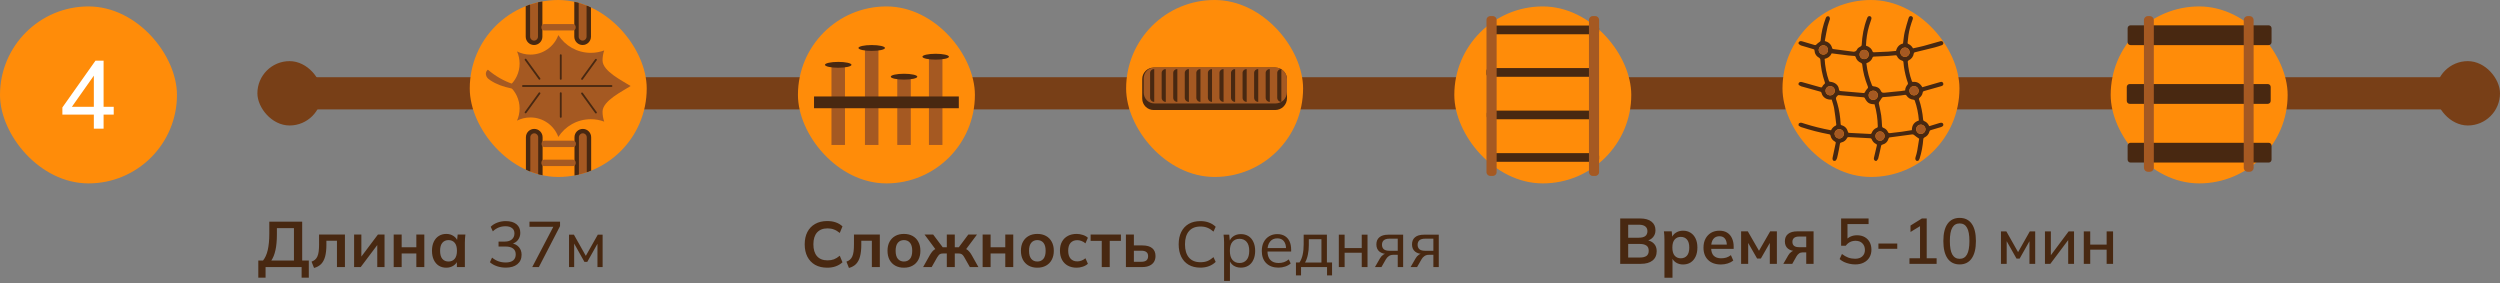 <svg width="777" height="88" viewBox="0 0 777 88" fill="none" xmlns="http://www.w3.org/2000/svg">
<rect x="0" y="0" width="777" height="88" fill="#808080" stroke="none"/>
<rect y="2" width="55" height="55" rx="27.5" fill="#FF8C09"/>
<path d="M29.166 40V35.62H19.386V33.4L29.676 18.85H32.196V33.19H35.346V35.62H32.196V40H29.166ZM29.166 33.19V22.54H29.856L21.816 33.94V33.19H29.166Z" fill="white"/>
<rect x="80" y="19" width="20" height="20" rx="10" fill="#783F17"/>
<rect x="98" y="24" width="49" height="10" fill="#783F17"/>
<rect x="777" y="39" width="20" height="20" rx="10" transform="rotate(-180 777 39)" fill="#783F17"/>
<rect x="759" y="34" width="49" height="10" transform="rotate(-180 759 34)" fill="#783F17"/>
<rect x="200" y="24" width="49" height="10" fill="#783F17"/>
<rect x="146" width="55" height="55" rx="27.5" fill="#FF8C09"/>
<rect x="302" y="24" width="49" height="10" fill="#783F17"/>
<rect x="404" y="24" width="49" height="10" fill="#783F17"/>
<rect x="350" width="55" height="55" rx="27.5" fill="#FF8C09"/>
<rect x="506" y="24" width="49" height="10" fill="#783F17"/>
<rect x="608" y="24" width="49" height="10" fill="#783F17"/>
<rect x="554" width="55" height="55" rx="27.5" fill="#FF8C09"/>
<rect x="656" y="2" width="55" height="55" rx="27.5" fill="#FF8C09"/>
<rect x="452" y="2" width="55" height="55" rx="27.5" fill="#FF8C09"/>
<rect x="248" y="2" width="55" height="55" rx="27.5" fill="#FF8C09"/>
<path d="M262.62 45.051H258.419V20.145H262.62V45.051Z" fill="#A55922"/>
<path d="M273.025 45.051H268.824V14.911H273.025V45.051Z" fill="#A55922"/>
<path d="M283.073 45.051H278.872V23.835H283.073V45.051Z" fill="#A55922"/>
<path d="M292.912 45.051H288.711V17.624H292.912V45.051Z" fill="#A55922"/>
<path d="M264.643 20.145C264.643 20.649 262.797 21.057 260.519 21.057C258.242 21.057 256.396 20.649 256.396 20.145C256.396 19.642 258.242 19.234 260.519 19.234C262.797 19.234 264.643 19.642 264.643 20.145Z" fill="#482811"/>
<path d="M275.05 14.911C275.05 15.414 273.204 15.822 270.926 15.822C268.649 15.822 266.803 15.414 266.803 14.911C266.803 14.408 268.649 14 270.926 14C273.204 14 275.05 14.408 275.05 14.911Z" fill="#482811"/>
<path d="M285.097 23.835C285.097 24.338 283.251 24.746 280.973 24.746C278.696 24.746 276.85 24.338 276.85 23.835C276.85 23.332 278.696 22.924 280.973 22.924C283.251 22.924 285.097 23.332 285.097 23.835Z" fill="#482811"/>
<path d="M294.935 17.624C294.935 18.127 293.089 18.535 290.811 18.535C288.534 18.535 286.688 18.127 286.688 17.624C286.688 17.121 288.534 16.713 290.811 16.713C293.089 16.713 294.935 17.121 294.935 17.624Z" fill="#482811"/>
<path d="M298 33.638H253V29.982H298V33.638Z" fill="#482811"/>
<path d="M400 24.672V30.523C400 32.552 398.356 34.196 396.327 34.196H358.563C356.595 34.196 355 32.601 355 30.634V24.563C355 22.595 356.595 21 358.563 21H396.327C398.356 21 400 22.644 400 24.672Z" fill="#482811"/>
<path d="M400 24.582V28.573C400 30.552 398.396 32.155 396.418 32.155H358.81C356.965 32.155 355.47 30.66 355.47 28.815V24.34C355.47 22.496 356.965 21 358.81 21H396.418C398.396 21 400 22.604 400 24.582Z" fill="#A55922"/>
<path d="M358.736 21.488V31.667C358.027 31.667 357.451 31.092 357.451 30.382V22.661C357.451 22.013 357.976 21.488 358.624 21.488H358.736Z" fill="#482811"/>
<path d="M362.328 21.488V31.667C361.618 31.667 361.043 31.092 361.043 30.382V22.661C361.043 22.013 361.568 21.488 362.216 21.488H362.328Z" fill="#482811"/>
<path d="M365.92 21.488V31.667C365.21 31.667 364.635 31.092 364.635 30.382V22.661C364.635 22.013 365.16 21.488 365.807 21.488H365.92Z" fill="#482811"/>
<path d="M369.511 21.488V31.667C368.802 31.667 368.227 31.092 368.227 30.382V22.661C368.227 22.013 368.752 21.488 369.399 21.488H369.511Z" fill="#482811"/>
<path d="M373.103 21.488V31.667C372.394 31.667 371.818 31.092 371.818 30.382V22.661C371.818 22.013 372.343 21.488 372.991 21.488H373.103Z" fill="#482811"/>
<path d="M376.696 21.488V31.667C375.986 31.667 375.411 31.092 375.411 30.382V22.661C375.411 22.013 375.936 21.488 376.583 21.488H376.696Z" fill="#482811"/>
<path d="M380.288 21.488V31.667C379.578 31.667 379.003 31.092 379.003 30.382V22.661C379.003 22.013 379.528 21.488 380.176 21.488H380.288Z" fill="#482811"/>
<path d="M383.88 21.488V31.667C383.17 31.667 382.595 31.092 382.595 30.382V22.661C382.595 22.013 383.12 21.488 383.767 21.488H383.88Z" fill="#482811"/>
<path d="M387.471 21.488V31.667C386.762 31.667 386.187 31.092 386.187 30.382V22.661C386.187 22.013 386.712 21.488 387.359 21.488H387.471Z" fill="#482811"/>
<path d="M391.063 21.488V31.667C390.354 31.667 389.778 31.092 389.778 30.382V22.661C389.778 22.013 390.303 21.488 390.951 21.488H391.063Z" fill="#482811"/>
<path d="M394.655 21.488V31.667C393.945 31.667 393.37 31.092 393.37 30.382V22.661C393.37 22.013 393.895 21.488 394.543 21.488H394.655Z" fill="#482811"/>
<path d="M398.248 21.488V31.667C397.538 31.667 396.963 31.092 396.963 30.382V22.661C396.963 22.013 397.488 21.488 398.136 21.488H398.248Z" fill="#482811"/>
<path d="M705.089 14.02H662.177C661.673 14.02 661.266 13.611 661.266 13.108V8.78C661.266 8.277 661.673 7.869 662.177 7.869H705.089C705.592 7.869 706 8.277 706 8.78V13.108C706 13.611 705.592 14.02 705.089 14.02Z" fill="#482811"/>
<path d="M704.824 32.272H661.911C661.408 32.272 661 31.863 661 31.36V27.032C661 26.529 661.408 26.121 661.911 26.121H704.824C705.327 26.121 705.735 26.529 705.735 27.032V31.36C705.735 31.863 705.327 32.272 704.824 32.272Z" fill="#482811"/>
<path d="M705.089 50.524H662.177C661.673 50.524 661.266 50.116 661.266 49.613V45.285C661.266 44.782 661.673 44.374 662.177 44.374H705.089C705.592 44.374 706 44.782 706 45.285V49.613C706 50.116 705.592 50.524 705.089 50.524Z" fill="#482811"/>
<path d="M668.138 53.393H667.605C666.904 53.393 666.335 52.824 666.335 52.123V6.269C666.335 5.568 666.904 5 667.605 5H668.138C668.839 5 669.408 5.568 669.408 6.269V52.123C669.408 52.824 668.839 53.393 668.138 53.393Z" fill="#A55922"/>
<path d="M699.158 53.393H698.625C697.924 53.393 697.355 52.824 697.355 52.123V6.269C697.355 5.568 697.924 5 698.625 5H699.158C699.86 5 700.428 5.568 700.428 6.269V52.123C700.428 52.824 699.86 53.393 699.158 53.393Z" fill="#A55922"/>
<path d="M580.775 29.579C580.762 30.407 581.371 31.037 582.189 31.043C582.991 31.048 583.616 30.444 583.63 29.648C583.645 28.843 583.047 28.207 582.258 28.188C581.425 28.168 580.787 28.767 580.775 29.579ZM580.813 16.919C580.808 16.127 580.18 15.499 579.389 15.496C578.579 15.493 577.949 16.134 577.957 16.954C577.965 17.749 578.587 18.368 579.379 18.37C580.189 18.372 580.819 17.734 580.813 16.919ZM594.876 26.778C594.081 26.78 593.451 27.4 593.443 28.187C593.436 28.996 594.073 29.636 594.884 29.634C595.675 29.634 596.313 29.01 596.328 28.224C596.343 27.429 595.687 26.776 594.876 26.778ZM568.813 26.778C568.016 26.78 567.386 27.399 567.374 28.19C567.361 28.991 568.012 29.637 568.826 29.634C569.62 29.631 570.248 29.009 570.255 28.221C570.261 27.41 569.627 26.776 568.813 26.778ZM585.744 42.308C585.751 41.5 585.121 40.856 584.32 40.853C583.535 40.851 582.902 41.47 582.888 42.254C582.873 43.07 583.481 43.717 584.287 43.74C585.073 43.764 585.737 43.111 585.744 42.308ZM571.618 40.149C570.826 40.157 570.176 40.829 570.197 41.618C570.217 42.397 570.861 43.032 571.633 43.034C572.427 43.036 573.073 42.382 573.069 41.58C573.066 40.777 572.42 40.142 571.618 40.149ZM596.992 38.742C596.192 38.744 595.547 39.393 595.553 40.191C595.56 40.983 596.232 41.641 597.016 41.624C597.79 41.607 598.435 40.956 598.442 40.188C598.45 39.404 597.785 38.741 596.992 38.742ZM592.082 17.666C592.876 17.658 593.529 16.987 593.507 16.202C593.485 15.423 592.838 14.789 592.065 14.789C591.271 14.788 590.626 15.44 590.629 16.241C590.632 17.044 591.275 17.674 592.082 17.666ZM566.71 16.963C567.51 16.962 568.151 16.314 568.145 15.512C568.139 14.738 567.501 14.098 566.723 14.085C565.939 14.072 565.262 14.735 565.258 15.521C565.255 16.311 565.913 16.964 566.71 16.963ZM582.607 32.403C580.959 32.383 580.316 31.958 579.546 30.43C579.497 30.331 579.329 30.247 579.208 30.236C576.632 30.003 574.054 29.78 571.476 29.563C571.379 29.555 571.245 29.595 571.181 29.663C570.484 30.398 570.487 30.4 570.814 31.385C570.897 31.634 570.974 31.885 571.048 32.137C571.656 34.209 571.954 36.332 572.066 38.485C572.077 38.706 572.106 38.855 572.37 38.927C573.42 39.216 574.064 39.924 574.335 40.966C574.393 41.189 574.478 41.284 574.706 41.295C576.898 41.403 579.09 41.514 581.281 41.633C581.53 41.647 581.633 41.559 581.72 41.326C582.009 40.545 582.551 39.993 583.337 39.703C583.542 39.627 583.628 39.536 583.622 39.3C583.564 36.967 583.275 34.67 582.607 32.403ZM567.091 18.294C567.24 20.673 567.653 22.977 568.452 25.203C568.489 25.304 568.677 25.4 568.803 25.412C570.279 25.553 571.376 26.413 571.529 27.694C571.589 28.195 571.78 28.315 572.203 28.303C572.29 28.301 572.376 28.33 572.463 28.338C574.706 28.528 576.949 28.715 579.191 28.912C579.446 28.935 579.525 28.812 579.635 28.61C579.835 28.243 580.05 27.859 580.35 27.58C580.62 27.329 580.632 27.145 580.507 26.835C579.616 24.616 579.009 22.324 578.761 19.94C578.746 19.8 578.582 19.618 578.443 19.56C577.596 19.205 576.999 18.625 576.741 17.737C576.665 17.474 576.529 17.403 576.278 17.39C575.71 17.36 575.14 17.322 574.575 17.252C572.823 17.038 571.072 16.808 569.287 16.579C568.872 17.505 568.132 18.087 567.091 18.294ZM594.213 40.447C594.208 38.895 594.939 37.92 596.345 37.462C596.362 37.416 596.383 37.387 596.381 37.362C596.216 35.269 595.812 33.225 595.109 31.246C595.07 31.135 594.895 31.012 594.772 31C593.793 30.897 593.026 30.468 592.486 29.63C592.424 29.534 592.23 29.466 592.105 29.478C591.669 29.519 591.239 29.608 590.804 29.665C590.265 29.736 589.87 29.286 590.034 28.791C590.156 28.426 590.475 28.356 590.801 28.305C591.242 28.237 591.683 28.173 592.11 28.109C592.164 27.358 592.433 26.777 592.889 26.267C592.98 26.165 593.018 25.95 592.982 25.814C592.874 25.406 592.7 25.016 592.584 24.609C592.098 22.906 591.726 21.181 591.599 19.41C591.578 19.126 591.504 18.951 591.176 18.851C590.447 18.629 589.901 18.145 589.577 17.445C589.477 17.227 589.374 17.152 589.116 17.184C588.347 17.276 587.574 17.346 586.8 17.387C585.339 17.466 583.876 17.516 582.415 17.59C582.288 17.596 582.082 17.658 582.053 17.742C581.723 18.716 581.045 19.323 580.093 19.643C580.093 19.728 580.087 19.787 580.093 19.844C580.361 22.165 580.941 24.406 581.84 26.561C581.893 26.686 582.105 26.808 582.252 26.821C583.234 26.904 584.124 27.266 584.522 28.165C584.847 28.904 585.313 28.862 585.894 28.798C585.952 28.791 586.01 28.781 586.069 28.777C586.623 28.736 590.245 28.323 590.801 28.305C591.221 28.291 591.772 28.378 591.798 28.741C591.826 29.127 591.234 29.592 590.804 29.665C590.588 29.701 587.41 30.026 587.191 30.041C586.534 30.088 585.875 30.116 585.222 30.19C585.081 30.206 584.93 30.369 584.835 30.501C584.565 30.877 584.31 31.264 584.073 31.66C583.99 31.799 583.912 31.992 583.94 32.139C584.175 33.372 584.488 34.592 584.672 35.831C584.833 36.913 584.864 38.014 584.938 39.108C584.959 39.422 585.02 39.618 585.376 39.745C585.998 39.966 586.486 40.414 586.764 41.019C586.918 41.355 587.112 41.415 587.438 41.374C588.642 41.223 589.851 41.108 591.053 40.945C592.107 40.802 593.156 40.615 594.213 40.447ZM559 13.177C559.288 12.743 559.66 12.701 560.14 12.852C561.421 13.253 562.717 13.608 564.001 14.001C564.239 14.074 564.354 14.016 564.52 13.846C564.813 13.549 565.138 13.265 565.494 13.051C565.724 12.912 565.835 12.782 565.856 12.52C566.05 10.13 566.609 7.823 567.461 5.586C567.538 5.385 567.711 5.143 567.894 5.081C568.089 5.016 568.452 5.065 568.554 5.203C568.702 5.401 568.777 5.751 568.714 5.991C568.519 6.738 568.182 7.451 568.015 8.201C567.693 9.639 567.45 11.093 567.178 12.541C567.165 12.61 567.176 12.683 567.176 12.774C568.387 13.075 569.155 13.807 569.45 15.022C569.473 15.118 569.641 15.231 569.754 15.246C571.651 15.504 573.55 15.747 575.448 15.994C575.477 15.997 575.508 15.99 575.536 15.997C576.298 16.195 576.857 16.075 577.24 15.255C577.413 14.885 577.925 14.654 578.314 14.41C578.51 14.287 578.602 14.186 578.614 13.948C578.764 11.144 579.244 8.406 580.264 5.777C580.296 5.695 580.32 5.61 580.353 5.529C580.525 5.11 580.851 4.921 581.205 5.034C581.58 5.153 581.747 5.527 581.607 5.964C581.383 6.659 581.135 7.345 580.922 8.043C580.314 10.04 580.034 12.089 579.947 14.196C580.952 14.48 581.675 15.076 582.035 16.081C582.067 16.169 582.259 16.253 582.373 16.249C583.908 16.19 585.444 16.126 586.978 16.038C587.736 15.994 588.492 15.899 589.287 15.824C589.568 14.637 590.263 13.826 591.454 13.518C591.623 12.323 591.712 11.122 591.976 9.96C592.316 8.47 592.784 7.008 593.224 5.541C593.358 5.092 593.75 4.908 594.109 5.044C594.488 5.187 594.633 5.555 594.457 6.037C593.876 7.632 593.387 9.252 593.147 10.936C593.033 11.732 592.951 12.532 592.873 13.332C592.864 13.427 592.948 13.591 593.029 13.624C593.694 13.896 594.191 14.346 594.566 15.023C595.652 14.78 596.753 14.569 597.834 14.283C599.499 13.843 601.15 13.351 602.806 12.881C602.905 12.853 603.001 12.818 603.1 12.793C603.489 12.696 603.84 12.863 603.959 13.201C604.078 13.537 603.912 13.907 603.523 14.04C602.778 14.296 602.03 14.554 601.267 14.748C599.245 15.266 597.216 15.755 595.186 16.24C594.951 16.297 594.846 16.379 594.806 16.624C594.642 17.638 594.075 18.35 593.15 18.798C593.036 18.853 592.917 19.057 592.927 19.181C593.098 21.257 593.499 23.288 594.216 25.248C594.25 25.343 594.391 25.476 594.466 25.467C595.832 25.291 596.769 25.909 597.465 27.107C599.179 26.61 600.9 26.111 602.621 25.613C602.818 25.556 603.013 25.492 603.213 25.455C603.59 25.386 603.851 25.565 603.96 25.907C604.067 26.238 603.929 26.511 603.619 26.678C603.518 26.733 603.403 26.767 603.292 26.799C601.551 27.296 599.813 27.801 598.067 28.277C597.752 28.363 597.62 28.498 597.564 28.817C597.453 29.461 597.09 29.963 596.592 30.385C596.479 30.481 596.364 30.713 596.404 30.831C597.1 32.876 597.513 34.977 597.706 37.124C597.731 37.407 597.835 37.557 598.106 37.661C598.824 37.938 599.276 38.505 599.609 39.213C600.681 38.885 601.726 38.566 602.769 38.243C603.442 38.035 603.818 38.136 603.963 38.569C604.104 38.99 603.839 39.324 603.184 39.522C602.178 39.826 601.171 40.127 600.162 40.418C599.891 40.495 599.738 40.602 599.658 40.916C599.44 41.772 598.883 42.366 598.078 42.744C597.934 42.812 597.775 43.02 597.764 43.174C597.609 45.282 597.237 47.347 596.592 49.36C596.518 49.592 596.316 49.785 596.173 49.996H595.646C595.237 49.687 595.208 49.304 595.357 48.836C595.56 48.197 595.747 47.549 595.867 46.891C596.107 45.575 596.297 44.25 596.478 43.116C595.853 42.67 595.347 42.36 594.909 41.974C594.694 41.785 594.539 41.738 594.264 41.776C591.981 42.097 589.695 42.401 587.408 42.692C587.146 42.725 587.043 42.812 586.969 43.061C586.672 44.064 586.001 44.71 584.989 44.974C584.741 45.038 584.689 45.154 584.64 45.384C584.366 46.666 584.084 47.947 583.758 49.217C583.685 49.501 583.428 49.738 583.255 49.996H582.815C582.394 49.73 582.334 49.381 582.458 48.904C582.773 47.691 583.03 46.464 583.318 45.245C583.375 45.009 583.323 44.87 583.091 44.761C582.426 44.448 581.986 43.926 581.713 43.245C581.664 43.122 581.483 42.979 581.356 42.972C579.109 42.84 576.861 42.731 574.614 42.608C574.355 42.593 574.206 42.641 574.07 42.901C573.693 43.62 573.092 44.105 572.29 44.272C571.963 44.341 571.884 44.509 571.833 44.793C571.636 45.912 571.458 47.038 571.193 48.142C571.037 48.788 570.986 49.506 570.424 49.996H569.897C569.482 49.688 569.495 49.308 569.606 48.835C569.946 47.387 570.222 45.925 570.538 44.472C570.595 44.214 570.493 44.119 570.288 44.005C569.558 43.601 569.088 42.985 568.933 42.16C568.881 41.881 568.748 41.777 568.482 41.729C565.521 41.182 562.611 40.428 559.749 39.491C559.477 39.401 559.249 39.175 559 39.012V38.485C559.338 38.08 559.75 38.055 560.212 38.237C560.428 38.322 560.655 38.383 560.878 38.453C563.563 39.302 566.293 39.97 569.081 40.486C569.417 39.812 569.904 39.312 570.591 39.011C570.667 38.977 570.729 38.795 570.716 38.692C570.509 37.028 570.336 35.358 570.055 33.706C569.895 32.768 569.554 31.862 569.3 30.959C567.74 31.076 566.483 30.273 566.157 28.957C566.073 28.619 565.913 28.528 565.62 28.449C563.692 27.926 561.766 27.395 559.847 26.84C559.544 26.752 559.281 26.523 559 26.358V25.831C559.307 25.425 559.677 25.399 560.154 25.539C562.029 26.088 563.916 26.596 565.797 27.125C566.078 27.205 566.262 27.2 566.403 26.868C566.519 26.597 566.736 26.338 566.972 26.158C567.239 25.953 567.226 25.769 567.132 25.495C566.348 23.218 565.901 20.874 565.758 18.47C565.748 18.311 565.604 18.099 565.462 18.019C564.533 17.498 564.007 16.726 563.938 15.666C563.921 15.403 563.812 15.333 563.587 15.268C562.297 14.901 561.007 14.53 559.729 14.122C559.46 14.036 559.242 13.789 559 13.617V13.177Z" fill="#482811"/>
<path d="M566.71 16.963C565.913 16.964 565.255 16.311 565.259 15.521C565.263 14.735 565.939 14.072 566.723 14.085C567.501 14.098 568.139 14.738 568.145 15.512C568.151 16.313 567.51 16.962 566.71 16.963Z" fill="#A55922"/>
<path d="M592.083 17.666C591.276 17.674 590.633 17.043 590.63 16.241C590.627 15.44 591.272 14.788 592.066 14.788C592.839 14.789 593.486 15.422 593.507 16.201C593.53 16.987 592.877 17.657 592.083 17.666Z" fill="#A55922"/>
<path d="M596.992 38.742C597.785 38.741 598.45 39.404 598.443 40.188C598.436 40.956 597.79 41.607 597.017 41.624C596.232 41.641 595.56 40.983 595.554 40.191C595.548 39.393 596.192 38.744 596.992 38.742Z" fill="#A55922"/>
<path d="M571.618 40.149C572.42 40.141 573.066 40.777 573.07 41.58C573.073 42.382 572.427 43.036 571.634 43.034C570.861 43.032 570.217 42.397 570.197 41.617C570.176 40.829 570.827 40.157 571.618 40.149Z" fill="#A55922"/>
<path d="M585.745 42.309C585.738 43.111 585.074 43.764 584.288 43.741C583.482 43.717 582.873 43.07 582.888 42.254C582.902 41.47 583.536 40.851 584.321 40.853C585.121 40.856 585.752 41.5 585.745 42.309Z" fill="#A55922"/>
<path d="M568.813 26.778C569.627 26.775 570.262 27.41 570.255 28.22C570.248 29.009 569.62 29.631 568.826 29.634C568.013 29.637 567.362 28.99 567.374 28.189C567.386 27.398 568.016 26.78 568.813 26.778Z" fill="#A55922"/>
<path d="M594.876 26.778C595.687 26.776 596.343 27.43 596.328 28.223C596.312 29.011 595.675 29.633 594.884 29.635C594.072 29.636 593.436 28.995 593.443 28.187C593.451 27.4 594.081 26.78 594.876 26.778Z" fill="#A55922"/>
<path d="M580.814 16.92C580.82 17.734 580.189 18.372 579.38 18.37C578.588 18.368 577.966 17.749 577.958 16.953C577.95 16.134 578.58 15.494 579.39 15.497C580.18 15.499 580.808 16.127 580.814 16.92Z" fill="#A55922"/>
<path d="M580.776 29.578C580.788 28.766 581.426 28.167 582.258 28.187C583.047 28.206 583.646 28.842 583.631 29.647C583.617 30.443 582.992 31.048 582.19 31.042C581.372 31.036 580.763 30.407 580.776 29.578Z" fill="#A55922"/>
<g clip-path="url(#clip0_121_40194)">
<path d="M167.956 27.62C167.094 27.705 166.233 27.81 165.369 27.869C163.139 28.022 160.922 27.884 158.733 27.433C156.483 26.969 154.326 26.242 152.396 24.956C151.927 24.644 151.471 24.312 151.212 23.778C150.872 23.076 150.941 22.36 151.417 21.858C151.485 21.786 151.564 21.726 151.64 21.659C156.327 25.713 161.867 27.39 167.956 27.62Z" fill="#A55922"/>
<path d="M173.53 42.56C175.661 39.246 179.381 37.051 183.613 37.051C185.083 37.051 186.491 37.316 187.791 37.801C187.454 36.829 187.27 35.786 187.27 34.7C187.27 31.354 193.375 28.414 196 26.737C193.375 25.06 187.27 22.12 187.27 18.774C187.27 17.687 187.454 16.644 187.791 15.672C186.491 16.157 185.083 16.422 183.613 16.422C179.381 16.422 175.661 14.227 173.53 10.914C172.233 14.448 168.838 16.97 164.855 16.97C163.354 16.97 161.937 16.611 160.685 15.976C161.204 17.131 161.492 18.411 161.492 19.759C161.492 22.543 160.261 25.039 158.313 26.732C158.314 26.733 158.315 26.735 158.315 26.737C158.315 26.739 158.314 26.74 158.313 26.741C160.261 28.435 161.492 30.931 161.492 33.714C161.492 35.062 161.204 36.342 160.685 37.497C161.937 36.862 163.354 36.504 164.855 36.504C168.838 36.504 172.233 39.026 173.53 42.56Z" fill="#A55922"/>
<path d="M162.254 26.768V26.706C162.254 26.564 162.37 26.448 162.512 26.448H190.07C190.213 26.448 190.328 26.564 190.328 26.706V26.768C190.328 26.91 190.213 27.025 190.07 27.025H162.512C162.37 27.025 162.254 26.91 162.254 26.768Z" fill="#482811"/>
<path d="M180.754 24.776L180.705 24.74C180.589 24.656 180.563 24.495 180.647 24.38L184.994 18.386C185.078 18.27 185.24 18.244 185.355 18.328L185.405 18.364C185.52 18.448 185.546 18.609 185.462 18.725L181.114 24.719C181.031 24.834 180.87 24.86 180.754 24.776Z" fill="#482811"/>
<path d="M180.754 28.784L180.705 28.82C180.589 28.904 180.563 29.065 180.647 29.18L184.994 35.174C185.078 35.29 185.24 35.316 185.355 35.232L185.405 35.195C185.52 35.112 185.546 34.951 185.462 34.836L181.114 28.841C181.031 28.726 180.87 28.7 180.754 28.784Z" fill="#482811"/>
<path d="M167.812 24.732L167.862 24.696C167.977 24.612 168.003 24.451 167.919 24.336L163.572 18.342C163.488 18.226 163.326 18.2 163.211 18.284L163.161 18.321C163.046 18.404 163.02 18.565 163.104 18.68L167.451 24.674C167.535 24.79 167.696 24.816 167.812 24.732Z" fill="#482811"/>
<path d="M167.812 28.741L167.862 28.777C167.977 28.86 168.003 29.022 167.919 29.137L163.572 35.131C163.488 35.247 163.326 35.273 163.211 35.189L163.161 35.153C163.046 35.069 163.02 34.908 163.104 34.792L167.451 28.798C167.535 28.682 167.696 28.657 167.812 28.741Z" fill="#482811"/>
<path d="M174.314 24.794H174.252C174.109 24.794 173.994 24.678 173.994 24.536V17.131C173.994 16.989 174.109 16.873 174.252 16.873H174.314C174.456 16.873 174.572 16.989 174.572 17.131V24.536C174.572 24.678 174.456 24.794 174.314 24.794Z" fill="#482811"/>
<path d="M174.314 28.68H174.252C174.109 28.68 173.994 28.796 173.994 28.938V36.343C173.994 36.485 174.109 36.601 174.252 36.601H174.314C174.456 36.601 174.572 36.485 174.572 36.343V28.938C174.572 28.796 174.456 28.68 174.314 28.68Z" fill="#482811"/>
<path d="M165.983 13.306C164.932 13.306 164.076 12.45 164.076 11.399V-5.408C164.076 -6.459 164.932 -7.315 165.983 -7.315C167.034 -7.315 167.89 -6.459 167.89 -5.408V11.399C167.89 12.45 167.034 13.306 165.983 13.306Z" fill="#A55922"/>
<path d="M165.984 -8C164.554 -8 163.392 -6.838 163.392 -5.409V11.398C163.392 12.827 164.554 13.989 165.984 13.989C167.413 13.989 168.575 12.827 168.575 11.398V-5.409C168.575 -6.838 167.413 -8 165.984 -8ZM165.984 -6.631C166.659 -6.631 167.206 -6.084 167.206 -5.409V11.398C167.206 12.073 166.659 12.62 165.984 12.62C165.308 12.62 164.761 12.073 164.761 11.398V-5.409C164.761 -6.084 165.308 -6.631 165.984 -6.631Z" fill="#482811"/>
<path d="M181.081 13.306C180.029 13.306 179.174 12.45 179.174 11.399V-5.408C179.174 -6.459 180.029 -7.315 181.081 -7.315C182.132 -7.315 182.988 -6.459 182.988 -5.408V11.399C182.988 12.45 182.132 13.306 181.081 13.306Z" fill="#A55922"/>
<path d="M181.08 -8C179.651 -8 178.488 -6.838 178.488 -5.409V11.398C178.488 12.827 179.651 13.989 181.08 13.989C182.509 13.989 183.672 12.827 183.672 11.398V-5.409C183.672 -6.838 182.509 -8 181.08 -8ZM181.08 -6.631C181.755 -6.631 182.303 -6.084 182.303 -5.409V11.398C182.303 12.073 181.755 12.62 181.08 12.62C180.405 12.62 179.858 12.073 179.858 11.398V-5.409C179.858 -6.084 180.405 -6.631 181.08 -6.631Z" fill="#482811"/>
<path d="M178.05 9.473H169.14C168.656 9.473 168.263 9.08 168.263 8.595V8.357C168.263 7.873 168.656 7.479 169.14 7.479H178.05C178.535 7.479 178.928 7.873 178.928 8.357V8.595C178.928 9.08 178.535 9.473 178.05 9.473Z" fill="#A55922"/>
<path d="M166.046 61.366C164.994 61.366 164.139 60.511 164.139 59.459V42.653C164.139 41.602 164.994 40.746 166.046 40.746C167.097 40.746 167.952 41.602 167.952 42.653V59.459C167.952 60.511 167.097 61.366 166.046 61.366Z" fill="#A55922"/>
<path d="M166.046 40.062C164.617 40.062 163.454 41.224 163.454 42.653V59.46C163.454 60.889 164.617 62.052 166.046 62.052C167.475 62.052 168.638 60.889 168.638 59.46V42.653C168.638 41.224 167.475 40.062 166.046 40.062ZM166.046 41.431C166.721 41.431 167.268 41.978 167.268 42.653V59.46C167.268 60.135 166.721 60.682 166.046 60.682C165.371 60.682 164.824 60.135 164.824 59.46V42.653C164.824 41.978 165.371 41.431 166.046 41.431Z" fill="#482811"/>
<path d="M181.144 61.366C180.092 61.366 179.236 60.511 179.236 59.459V42.653C179.236 41.602 180.092 40.746 181.144 40.746C182.195 40.746 183.051 41.602 183.051 42.653V59.459C183.051 60.511 182.195 61.366 181.144 61.366Z" fill="#A55922"/>
<path d="M181.144 40.062C179.715 40.062 178.552 41.224 178.552 42.653V59.46C178.552 60.889 179.715 62.052 181.144 62.052C182.573 62.052 183.735 60.889 183.735 59.46V42.653C183.735 41.224 182.573 40.062 181.144 40.062ZM181.144 41.431C181.819 41.431 182.366 41.978 182.366 42.653V59.46C182.366 60.135 181.819 60.682 181.144 60.682C180.469 60.682 179.921 60.135 179.921 59.46V42.653C179.921 41.978 180.469 41.431 181.144 41.431Z" fill="#482811"/>
<path d="M178.114 45.706H169.203C168.719 45.706 168.326 45.314 168.326 44.829V44.591C168.326 44.106 168.719 43.714 169.203 43.714H178.114C178.599 43.714 178.991 44.106 178.991 44.591V44.829C178.991 45.314 178.599 45.706 178.114 45.706Z" fill="#A55922"/>
<path d="M178.05 51.62H169.14C168.656 51.62 168.263 51.227 168.263 50.743V50.504C168.263 50.02 168.656 49.627 169.14 49.627H178.05C178.535 49.627 178.928 50.02 178.928 50.504V50.743C178.928 51.227 178.535 51.62 178.05 51.62Z" fill="#A55922"/>
</g>
<path d="M496.151 10.646H463.055C462.586 10.646 462.206 10.266 462.206 9.797V8.794C462.206 8.325 462.586 7.945 463.055 7.945H496.151C496.619 7.945 497 8.325 497 8.794V9.797C497 10.266 496.619 10.646 496.151 10.646Z" fill="#482811"/>
<path d="M495.945 23.86H462.849C462.38 23.86 462 23.48 462 23.011V22.008C462 21.539 462.38 21.159 462.849 21.159H495.945C496.414 21.159 496.794 21.539 496.794 22.008V23.011C496.794 23.48 496.414 23.86 495.945 23.86Z" fill="#482811"/>
<path d="M496.047 37.073H462.952C462.483 37.073 462.103 36.693 462.103 36.224V35.221C462.103 34.752 462.483 34.371 462.952 34.371H496.047C496.516 34.371 496.896 34.752 496.896 35.221V36.224C496.896 36.693 496.516 37.073 496.047 37.073Z" fill="#482811"/>
<path d="M496.151 50.287H463.055C462.586 50.287 462.206 49.907 462.206 49.438V48.434C462.206 47.966 462.586 47.585 463.055 47.585H496.151C496.619 47.585 497 47.966 497 48.434V49.438C497 49.907 496.619 50.287 496.151 50.287Z" fill="#482811"/>
<path d="M463.972 54.679H463.184C462.531 54.679 462.001 54.149 462.001 53.495V6.183C462.001 5.529 462.531 5 463.184 5H463.972C464.625 5 465.155 5.529 465.155 6.183V53.495C465.155 54.149 464.625 54.679 463.972 54.679Z" fill="#A55922"/>
<path d="M495.817 54.679H495.028C494.375 54.679 493.846 54.149 493.846 53.495V6.183C493.846 5.529 494.375 5 495.028 5H495.817C496.47 5 497 5.529 497 6.183V53.495C497 54.149 496.47 54.679 495.817 54.679Z" fill="#A55922"/>
<path d="M80.28 86.3V80.98H81.74C82.407 80.18 82.9 79.087 83.22 77.7C83.54 76.313 83.7 74.607 83.7 72.58V68.9H93.92V80.98H95.98V86.3H93.74V83H82.54V86.3H80.28ZM84.32 80.98H91.36V70.9H86.06V72.82C86.06 74.753 85.913 76.38 85.62 77.7C85.34 79.02 84.907 80.113 84.32 80.98ZM97.605 83.28L96.825 81.32C97.265 81.16 97.632 80.953 97.925 80.7C98.232 80.433 98.472 80.1 98.645 79.7C98.832 79.287 98.965 78.78 99.045 78.18C99.125 77.567 99.165 76.84 99.165 76V72.9H107.205V83H104.725V74.82H101.445V76.08C101.445 77.533 101.312 78.753 101.045 79.74C100.779 80.713 100.365 81.487 99.805 82.06C99.245 82.633 98.512 83.04 97.605 83.28ZM110.053 83V72.9H112.313V80.54H111.713L117.453 72.9H119.513V83H117.253V75.34H117.873L112.113 83H110.053ZM122.358 83V72.9H124.838V76.86H129.398V72.9H131.878V83H129.398V78.78H124.838V83H122.358ZM138.701 83.2C137.821 83.2 137.047 82.993 136.381 82.58C135.714 82.153 135.194 81.547 134.821 80.76C134.447 79.973 134.261 79.033 134.261 77.94C134.261 76.847 134.447 75.913 134.821 75.14C135.194 74.353 135.714 73.753 136.381 73.34C137.047 72.913 137.821 72.7 138.701 72.7C139.554 72.7 140.301 72.913 140.941 73.34C141.594 73.753 142.027 74.313 142.241 75.02H142.021L142.241 72.9H144.641C144.601 73.313 144.561 73.733 144.521 74.16C144.494 74.587 144.481 75.007 144.481 75.42V83H142.001L141.981 80.92H142.221C142.007 81.613 141.574 82.167 140.921 82.58C140.267 82.993 139.527 83.2 138.701 83.2ZM139.401 81.28C140.187 81.28 140.821 81.007 141.301 80.46C141.781 79.9 142.021 79.06 142.021 77.94C142.021 76.82 141.781 75.987 141.301 75.44C140.821 74.893 140.187 74.62 139.401 74.62C138.614 74.62 137.981 74.893 137.501 75.44C137.021 75.987 136.781 76.82 136.781 77.94C136.781 79.06 137.014 79.9 137.481 80.46C137.961 81.007 138.601 81.28 139.401 81.28ZM157.209 83.18C156.249 83.18 155.329 83.033 154.449 82.74C153.582 82.447 152.855 82.033 152.269 81.5L152.929 80.06C153.582 80.593 154.255 80.98 154.949 81.22C155.642 81.46 156.375 81.58 157.149 81.58C158.175 81.58 158.955 81.367 159.489 80.94C160.022 80.5 160.289 79.873 160.289 79.06C160.289 78.26 160.015 77.653 159.469 77.24C158.935 76.827 158.149 76.62 157.109 76.62H154.949V75.08H156.969C157.849 75.08 158.555 74.853 159.089 74.4C159.622 73.947 159.889 73.327 159.889 72.54C159.889 71.82 159.642 71.273 159.149 70.9C158.669 70.513 157.982 70.32 157.089 70.32C155.582 70.32 154.275 70.847 153.169 71.9L152.509 70.48C153.069 69.92 153.762 69.487 154.589 69.18C155.415 68.873 156.289 68.72 157.209 68.72C158.609 68.72 159.709 69.04 160.509 69.68C161.309 70.32 161.709 71.213 161.709 72.36C161.709 73.227 161.462 73.973 160.969 74.6C160.489 75.213 159.829 75.62 158.989 75.82V75.6C159.975 75.773 160.742 76.18 161.289 76.82C161.835 77.447 162.109 78.233 162.109 79.18C162.109 80.42 161.669 81.4 160.789 82.12C159.922 82.827 158.729 83.18 157.209 83.18ZM165.421 83L172.361 69.74V70.5H164.561V68.9H174.061V70.28L167.481 83H165.421ZM176.853 83V72.94H178.373L182.073 79.52L185.793 72.94H187.293V83H185.693V74.98H186.133L182.533 81.38H181.633L178.033 74.96H178.453V83H176.853Z" fill="#482811"/>
<path d="M257.12 83.2C255.653 83.2 254.393 82.907 253.34 82.32C252.3 81.72 251.5 80.88 250.94 79.8C250.38 78.707 250.1 77.42 250.1 75.94C250.1 74.46 250.38 73.18 250.94 72.1C251.5 71.02 252.3 70.187 253.34 69.6C254.393 69 255.653 68.7 257.12 68.7C258.107 68.7 258.993 68.84 259.78 69.12C260.58 69.4 261.267 69.813 261.84 70.36L261 72.4C260.373 71.893 259.767 71.533 259.18 71.32C258.607 71.093 257.947 70.98 257.2 70.98C255.773 70.98 254.68 71.413 253.92 72.28C253.173 73.133 252.8 74.353 252.8 75.94C252.8 77.527 253.173 78.753 253.92 79.62C254.68 80.487 255.773 80.92 257.2 80.92C257.947 80.92 258.607 80.813 259.18 80.6C259.767 80.373 260.373 80 261 79.48L261.84 81.52C261.267 82.053 260.58 82.467 259.78 82.76C258.993 83.053 258.107 83.2 257.12 83.2ZM263.851 83.28L263.071 81.32C263.511 81.16 263.878 80.953 264.171 80.7C264.478 80.433 264.718 80.1 264.891 79.7C265.078 79.287 265.211 78.78 265.291 78.18C265.371 77.567 265.411 76.84 265.411 76V72.9H273.451V83H270.971V74.82H267.691V76.08C267.691 77.533 267.558 78.753 267.291 79.74C267.025 80.713 266.611 81.487 266.051 82.06C265.491 82.633 264.758 83.04 263.851 83.28ZM280.939 83.2C279.899 83.2 278.999 82.987 278.239 82.56C277.479 82.133 276.886 81.527 276.459 80.74C276.046 79.953 275.839 79.02 275.839 77.94C275.839 76.86 276.046 75.933 276.459 75.16C276.886 74.373 277.479 73.767 278.239 73.34C278.999 72.913 279.899 72.7 280.939 72.7C281.979 72.7 282.879 72.913 283.639 73.34C284.412 73.767 285.006 74.373 285.419 75.16C285.846 75.933 286.059 76.86 286.059 77.94C286.059 79.02 285.846 79.953 285.419 80.74C285.006 81.527 284.412 82.133 283.639 82.56C282.879 82.987 281.979 83.2 280.939 83.2ZM280.939 81.28C281.726 81.28 282.352 81.007 282.819 80.46C283.286 79.9 283.519 79.06 283.519 77.94C283.519 76.82 283.286 75.987 282.819 75.44C282.352 74.893 281.726 74.62 280.939 74.62C280.152 74.62 279.526 74.893 279.059 75.44C278.592 75.987 278.359 76.82 278.359 77.94C278.359 79.06 278.592 79.9 279.059 80.46C279.526 81.007 280.152 81.28 280.939 81.28ZM286.908 83L289.028 79.22C289.294 78.78 289.548 78.42 289.788 78.14C290.041 77.847 290.314 77.62 290.608 77.46C290.901 77.3 291.234 77.2 291.608 77.16L291.088 77.94L287.348 72.9H290.028L293.008 76.86H294.268V72.9H296.748V76.86H297.988L300.948 72.9H303.648L299.888 77.94L299.368 77.16C299.741 77.2 300.074 77.3 300.368 77.46C300.661 77.62 300.934 77.847 301.188 78.14C301.454 78.42 301.714 78.78 301.968 79.22L304.088 83H301.428L299.708 79.96C299.534 79.653 299.361 79.413 299.188 79.24C299.014 79.067 298.821 78.947 298.608 78.88C298.394 78.813 298.134 78.78 297.828 78.78H296.748V83H294.268V78.78H293.168C292.861 78.78 292.601 78.813 292.388 78.88C292.174 78.947 291.981 79.067 291.808 79.24C291.648 79.413 291.474 79.653 291.288 79.96L289.568 83H286.908ZM305.4 83V72.9H307.88V76.86H312.44V72.9H314.92V83H312.44V78.78H307.88V83H305.4ZM322.404 83.2C321.364 83.2 320.464 82.987 319.704 82.56C318.944 82.133 318.35 81.527 317.924 80.74C317.51 79.953 317.304 79.02 317.304 77.94C317.304 76.86 317.51 75.933 317.924 75.16C318.35 74.373 318.944 73.767 319.704 73.34C320.464 72.913 321.364 72.7 322.404 72.7C323.444 72.7 324.344 72.913 325.104 73.34C325.877 73.767 326.47 74.373 326.884 75.16C327.31 75.933 327.524 76.86 327.524 77.94C327.524 79.02 327.31 79.953 326.884 80.74C326.47 81.527 325.877 82.133 325.104 82.56C324.344 82.987 323.444 83.2 322.404 83.2ZM322.404 81.28C323.19 81.28 323.817 81.007 324.284 80.46C324.75 79.9 324.984 79.06 324.984 77.94C324.984 76.82 324.75 75.987 324.284 75.44C323.817 74.893 323.19 74.62 322.404 74.62C321.617 74.62 320.99 74.893 320.524 75.44C320.057 75.987 319.824 76.82 319.824 77.94C319.824 79.06 320.057 79.9 320.524 80.46C320.99 81.007 321.617 81.28 322.404 81.28ZM334.613 83.2C333.573 83.2 332.659 82.987 331.873 82.56C331.099 82.133 330.499 81.527 330.073 80.74C329.646 79.94 329.433 78.993 329.433 77.9C329.433 76.807 329.646 75.873 330.073 75.1C330.513 74.327 331.119 73.733 331.893 73.32C332.666 72.907 333.573 72.7 334.613 72.7C335.279 72.7 335.926 72.807 336.553 73.02C337.193 73.22 337.713 73.513 338.113 73.9L337.353 75.64C336.993 75.307 336.586 75.06 336.133 74.9C335.693 74.727 335.259 74.64 334.833 74.64C333.939 74.64 333.239 74.92 332.733 75.48C332.239 76.04 331.993 76.853 331.993 77.92C331.993 78.987 332.239 79.807 332.733 80.38C333.239 80.953 333.939 81.24 334.833 81.24C335.246 81.24 335.673 81.16 336.113 81C336.566 80.84 336.979 80.593 337.353 80.26L338.113 81.98C337.699 82.367 337.173 82.667 336.533 82.88C335.906 83.093 335.266 83.2 334.613 83.2ZM342.424 83V74.86H338.964V72.9H348.384V74.86H344.904V83H342.424ZM349.932 83V72.9H352.412V76.28H355.072C356.418 76.28 357.432 76.567 358.112 77.14C358.792 77.7 359.132 78.513 359.132 79.58C359.132 80.273 358.972 80.88 358.652 81.4C358.332 81.907 357.865 82.3 357.252 82.58C356.652 82.86 355.925 83 355.072 83H349.932ZM352.412 81.36H354.732C355.412 81.36 355.932 81.22 356.292 80.94C356.652 80.647 356.832 80.207 356.832 79.62C356.832 79.033 356.652 78.607 356.292 78.34C355.945 78.06 355.425 77.92 354.732 77.92H352.412V81.36ZM373.073 83.18C371.659 83.18 370.446 82.887 369.433 82.3C368.433 81.713 367.666 80.88 367.133 79.8C366.599 78.707 366.333 77.42 366.333 75.94C366.333 74.46 366.599 73.18 367.133 72.1C367.666 71.02 368.433 70.187 369.433 69.6C370.446 69.013 371.659 68.72 373.073 68.72C374.086 68.72 374.986 68.873 375.773 69.18C376.559 69.473 377.246 69.907 377.833 70.48L377.153 71.98C376.513 71.42 375.879 71.02 375.253 70.78C374.639 70.527 373.926 70.4 373.113 70.4C371.553 70.4 370.359 70.88 369.533 71.84C368.706 72.8 368.293 74.167 368.293 75.94C368.293 77.713 368.706 79.087 369.533 80.06C370.359 81.02 371.553 81.5 373.113 81.5C373.926 81.5 374.639 81.38 375.253 81.14C375.879 80.887 376.513 80.48 377.153 79.92L377.833 81.4C377.246 81.973 376.553 82.413 375.753 82.72C374.966 83.027 374.073 83.18 373.073 83.18ZM380.444 87.32V75.32C380.444 74.933 380.431 74.54 380.404 74.14C380.378 73.74 380.338 73.34 380.284 72.94H382.044L382.264 75.26H382.044C382.244 74.487 382.671 73.88 383.324 73.44C383.978 72.987 384.758 72.76 385.664 72.76C386.558 72.76 387.338 72.967 388.004 73.38C388.671 73.793 389.184 74.393 389.544 75.18C389.918 75.953 390.104 76.88 390.104 77.96C390.104 79.04 389.918 79.973 389.544 80.76C389.184 81.547 388.671 82.147 388.004 82.56C387.338 82.973 386.558 83.18 385.664 83.18C384.771 83.18 383.998 82.96 383.344 82.52C382.704 82.067 382.271 81.46 382.044 80.7H382.264V87.32H380.444ZM385.244 81.74C386.164 81.74 386.898 81.42 387.444 80.78C387.991 80.14 388.264 79.2 388.264 77.96C388.264 76.72 387.991 75.787 387.444 75.16C386.898 74.533 386.164 74.22 385.244 74.22C384.324 74.22 383.591 74.533 383.044 75.16C382.511 75.787 382.244 76.72 382.244 77.96C382.244 79.2 382.511 80.14 383.044 80.78C383.591 81.42 384.324 81.74 385.244 81.74ZM397.348 83.18C395.748 83.18 394.482 82.72 393.548 81.8C392.628 80.88 392.168 79.613 392.168 78C392.168 76.933 392.368 76.013 392.768 75.24C393.182 74.453 393.748 73.847 394.468 73.42C395.188 72.98 396.028 72.76 396.988 72.76C397.908 72.76 398.688 72.96 399.328 73.36C399.968 73.747 400.455 74.3 400.788 75.02C401.122 75.74 401.288 76.593 401.288 77.58V78.18H393.588V77.1H400.048L399.708 77.36C399.708 76.32 399.475 75.513 399.008 74.94C398.555 74.367 397.882 74.08 396.988 74.08C396.015 74.08 395.262 74.42 394.728 75.1C394.195 75.767 393.928 76.68 393.928 77.84V78.02C393.928 79.247 394.228 80.173 394.828 80.8C395.442 81.427 396.288 81.74 397.368 81.74C397.968 81.74 398.528 81.653 399.048 81.48C399.568 81.307 400.068 81.02 400.548 80.62L401.148 81.88C400.695 82.293 400.128 82.613 399.448 82.84C398.782 83.067 398.082 83.18 397.348 83.18ZM402.782 85.6V81.58H403.882C404.335 80.9 404.662 80.1 404.862 79.18C405.075 78.26 405.182 77.167 405.182 75.9V72.94H412.402V81.58H414.002V85.6H412.442V83H404.362V85.6H402.782ZM405.602 81.6H410.702V74.34H406.782V76.22C406.782 77.233 406.682 78.22 406.482 79.18C406.282 80.127 405.988 80.933 405.602 81.6ZM416.107 83V72.94H417.907V77.1H423.227V72.94H425.027V83H423.227V78.54H417.907V83H416.107ZM427.338 83L428.918 80.26C429.171 79.82 429.491 79.467 429.878 79.2C430.265 78.92 430.671 78.78 431.098 78.78H431.418L431.398 78.96C430.265 78.96 429.378 78.707 428.738 78.2C428.098 77.68 427.778 76.933 427.778 75.96C427.778 75 428.091 74.26 428.718 73.74C429.345 73.207 430.278 72.94 431.518 72.94H436.098V83H434.418V79.2H432.978C432.458 79.2 432.011 79.333 431.638 79.6C431.265 79.853 430.958 80.193 430.718 80.62L429.358 83H427.338ZM431.838 77.94H434.418V74.18H431.838C431.051 74.18 430.465 74.347 430.078 74.68C429.705 75.013 429.518 75.473 429.518 76.06C429.518 76.66 429.705 77.127 430.078 77.46C430.465 77.78 431.051 77.94 431.838 77.94ZM438.412 83L439.992 80.26C440.246 79.82 440.566 79.467 440.952 79.2C441.339 78.92 441.746 78.78 442.172 78.78H442.492L442.472 78.96C441.339 78.96 440.452 78.707 439.812 78.2C439.172 77.68 438.852 76.933 438.852 75.96C438.852 75 439.166 74.26 439.792 73.74C440.419 73.207 441.352 72.94 442.592 72.94H447.172V83H445.492V79.2H444.052C443.532 79.2 443.086 79.333 442.712 79.6C442.339 79.853 442.032 80.193 441.792 80.62L440.432 83H438.412ZM442.912 77.94H445.492V74.18H442.912C442.126 74.18 441.539 74.347 441.152 74.68C440.779 75.013 440.592 75.473 440.592 76.06C440.592 76.66 440.779 77.127 441.152 77.46C441.539 77.78 442.126 77.94 442.912 77.94Z" fill="#482811"/>
<path d="M503.56 82V67.9H509.74C511.273 67.9 512.453 68.227 513.28 68.88C514.107 69.52 514.52 70.413 514.52 71.56C514.52 72.413 514.267 73.133 513.76 73.72C513.253 74.307 512.553 74.7 511.66 74.9V74.6C512.687 74.747 513.48 75.12 514.04 75.72C514.613 76.307 514.9 77.087 514.9 78.06C514.9 79.313 514.467 80.287 513.6 80.98C512.733 81.66 511.527 82 509.98 82H503.56ZM506.04 80.04H509.68C510.547 80.04 511.22 79.88 511.7 79.56C512.18 79.227 512.42 78.687 512.42 77.94C512.42 77.18 512.18 76.64 511.7 76.32C511.22 75.987 510.547 75.82 509.68 75.82H506.04V80.04ZM506.04 73.88H509.3C510.22 73.88 510.9 73.713 511.34 73.38C511.793 73.033 512.02 72.527 512.02 71.86C512.02 71.193 511.793 70.693 511.34 70.36C510.9 70.013 510.22 69.84 509.3 69.84H506.04V73.88ZM517.309 86.32V74.42C517.309 74.007 517.295 73.587 517.269 73.16C517.242 72.733 517.202 72.313 517.149 71.9H519.569L519.789 74.02H519.569C519.769 73.313 520.189 72.753 520.829 72.34C521.482 71.913 522.235 71.7 523.089 71.7C523.982 71.7 524.762 71.913 525.429 72.34C526.095 72.753 526.615 73.353 526.989 74.14C527.362 74.913 527.549 75.847 527.549 76.94C527.549 78.033 527.362 78.973 526.989 79.76C526.615 80.547 526.095 81.153 525.429 81.58C524.762 81.993 523.982 82.2 523.089 82.2C522.249 82.2 521.509 81.993 520.869 81.58C520.229 81.167 519.802 80.613 519.589 79.92H519.809V86.32H517.309ZM522.389 80.28C523.189 80.28 523.829 80.007 524.309 79.46C524.789 78.9 525.029 78.06 525.029 76.94C525.029 75.82 524.789 74.987 524.309 74.44C523.829 73.893 523.189 73.62 522.389 73.62C521.602 73.62 520.969 73.893 520.489 74.44C520.009 74.987 519.769 75.82 519.769 76.94C519.769 78.06 520.009 78.9 520.489 79.46C520.969 80.007 521.602 80.28 522.389 80.28ZM534.864 82.2C533.171 82.2 531.844 81.733 530.884 80.8C529.924 79.867 529.444 78.587 529.444 76.96C529.444 75.907 529.651 74.987 530.064 74.2C530.478 73.413 531.051 72.8 531.784 72.36C532.531 71.92 533.398 71.7 534.384 71.7C535.358 71.7 536.171 71.907 536.824 72.32C537.478 72.733 537.971 73.313 538.304 74.06C538.651 74.807 538.824 75.68 538.824 76.68V77.34H531.464V76.02H537.044L536.704 76.3C536.704 75.367 536.504 74.653 536.104 74.16C535.718 73.667 535.151 73.42 534.404 73.42C533.578 73.42 532.938 73.713 532.484 74.3C532.044 74.887 531.824 75.707 531.824 76.76V77.02C531.824 78.113 532.091 78.933 532.624 79.48C533.171 80.013 533.938 80.28 534.924 80.28C535.498 80.28 536.031 80.207 536.524 80.06C537.031 79.9 537.511 79.647 537.964 79.3L538.704 80.98C538.224 81.367 537.651 81.667 536.984 81.88C536.318 82.093 535.611 82.2 534.864 82.2ZM541.135 82V71.9H543.215L546.695 77.94L550.175 71.9H552.255V82H550.055V74.7H550.515L547.275 80.36H546.115L542.875 74.7H543.335V82H541.135ZM554.26 82L555.8 79.34C556.066 78.887 556.393 78.527 556.78 78.26C557.18 77.98 557.593 77.84 558.02 77.84H558.46L558.44 78.06C557.253 78.06 556.34 77.8 555.7 77.28C555.06 76.76 554.74 76 554.74 75C554.74 74.013 555.066 73.253 555.72 72.72C556.386 72.173 557.36 71.9 558.64 71.9H563.66V82H561.38V78.44H560.24C559.826 78.44 559.46 78.553 559.14 78.78C558.833 79.007 558.573 79.3 558.36 79.66L557.04 82H554.26ZM559.12 76.82H561.38V73.52H559.12C558.44 73.52 557.926 73.667 557.58 73.96C557.246 74.253 557.08 74.653 557.08 75.16C557.08 75.693 557.246 76.107 557.58 76.4C557.926 76.68 558.44 76.82 559.12 76.82ZM576.618 82.18C576.005 82.18 575.398 82.113 574.798 81.98C574.198 81.847 573.638 81.66 573.118 81.42C572.598 81.167 572.145 80.867 571.758 80.52L572.478 78.94C573.118 79.433 573.771 79.807 574.438 80.06C575.118 80.3 575.831 80.42 576.578 80.42C577.525 80.42 578.265 80.173 578.798 79.68C579.345 79.187 579.618 78.527 579.618 77.7C579.618 76.847 579.358 76.16 578.838 75.64C578.331 75.107 577.625 74.84 576.718 74.84C576.091 74.84 575.518 74.967 574.998 75.22C574.491 75.473 574.045 75.86 573.658 76.38H572.218V67.9H580.758V69.64H574.198V74.72H573.678C574.038 74.213 574.518 73.82 575.118 73.54C575.731 73.26 576.418 73.12 577.178 73.12C578.085 73.12 578.871 73.307 579.538 73.68C580.205 74.053 580.718 74.573 581.078 75.24C581.451 75.907 581.638 76.693 581.638 77.6C581.638 78.507 581.431 79.307 581.018 80C580.618 80.68 580.038 81.213 579.278 81.6C578.531 81.987 577.645 82.18 576.618 82.18ZM583.81 77.32V75.7H589.67V77.32H583.81ZM593.463 82V80.26H596.743V69.66H597.783L593.783 72.1V70.1L597.323 67.9H598.823V80.26H601.903V82H593.463ZM609.055 82.18C607.428 82.18 606.175 81.56 605.295 80.32C604.428 79.067 603.995 77.273 603.995 74.94C603.995 72.567 604.428 70.773 605.295 69.56C606.175 68.333 607.428 67.72 609.055 67.72C610.695 67.72 611.948 68.333 612.815 69.56C613.681 70.773 614.115 72.56 614.115 74.92C614.115 77.267 613.675 79.067 612.795 80.32C611.928 81.56 610.681 82.18 609.055 82.18ZM609.055 80.44C610.081 80.44 610.841 79.993 611.335 79.1C611.841 78.207 612.095 76.813 612.095 74.92C612.095 73.013 611.841 71.627 611.335 70.76C610.841 69.88 610.081 69.44 609.055 69.44C608.041 69.44 607.281 69.88 606.775 70.76C606.268 71.627 606.015 73.007 606.015 74.9C606.015 76.807 606.268 78.207 606.775 79.1C607.295 79.993 608.055 80.44 609.055 80.44ZM621.899 82V71.92H623.579L627.219 78.36L630.859 71.92H632.539V82H630.759V74.18H631.199L627.699 80.38H626.739L623.239 74.18H623.679V82H621.899ZM635.571 82V71.92H637.411V80.06H636.851L642.931 71.92H644.611V82H642.791V73.84H643.371L637.251 82H635.571ZM647.641 82V71.92H649.641V76.02H654.741V71.92H656.741V82H654.741V77.6H649.641V82H647.641Z" fill="#482811"/>
<defs>
<clipPath id="clip0_121_40194">
<rect x="146" width="55" height="55" rx="27.5" fill="white"/>
</clipPath>
</defs>
</svg>
